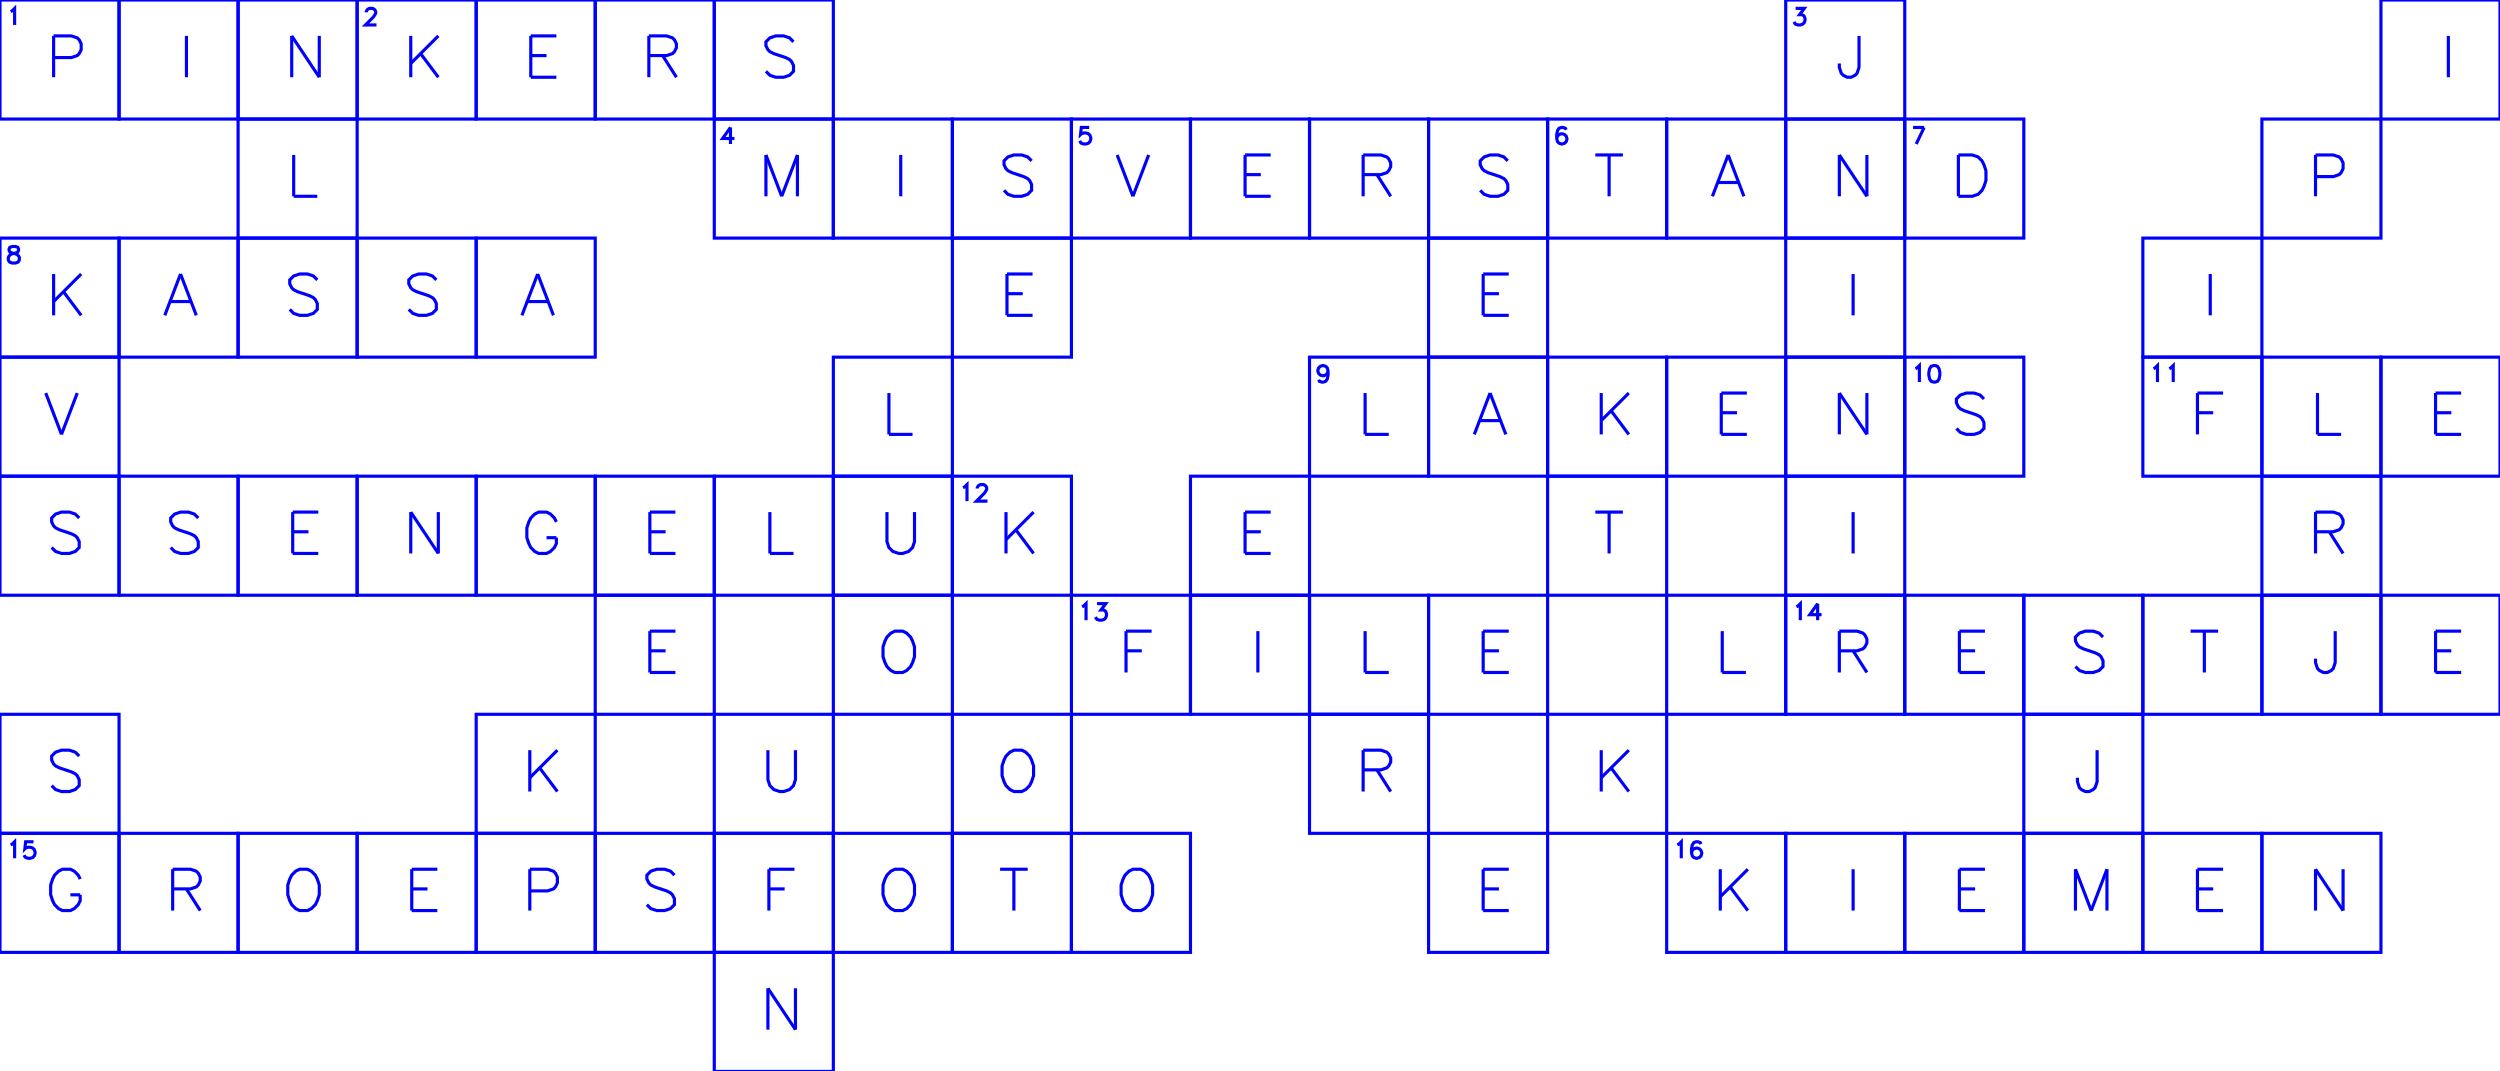 <?xml version="1.0" encoding="utf-8" ?>
<svg xmlns="http://www.w3.org/2000/svg" xmlns:cc="http://creativecommons.org/ns" xmlns:dc="http://purl.org/dc/elements/1.1/" xmlns:ev="http://www.w3.org/2001/xml-events" xmlns:inkscape="http://www.inkscape.org/namespaces/inkscape" xmlns:rdf="http://www.w3.org/1999/02/22-rdf-syntax-ns" xmlns:sodipodi="http://sodipodi.sourceforge.net/DTD/sodipodi-0.dtd" xmlns:xlink="http://www.w3.org/1999/xlink" baseProfile="tiny" height="9.0cm" version="1.2" viewBox="0 0 793.701 340.157" width="21.0cm">
  <defs/>
  <g fill="none" id="layer1" inkscape:groupmode="layer" inkscape:label="1" stroke="#0000ff" style="display:inline">
    <polygon points="0.0,0.0 0.0,37.795 37.795,37.795 37.795,0.0"/>
    <polyline points="3.39,3.669 3.89,3.419 4.64,2.669 4.64,7.919"/>
    <line x1="17.023" x2="17.023" y1="11.398" y2="24.523"/>
    <polyline points="17.023,11.398 22.648,11.398 24.523,12.023 25.148,12.648 25.773,13.898 25.773,15.773 25.148,17.023 24.523,17.648 22.648,18.273 17.023,18.273"/>
    <polygon points="37.795,0.0 37.795,37.795 75.591,37.795 75.591,0.0"/>
    <line x1="59.193" x2="59.193" y1="11.398" y2="24.523"/>
    <polygon points="75.591,0.0 75.591,37.795 113.386,37.795 113.386,0.0"/>
    <line x1="92.613" x2="92.613" y1="11.398" y2="24.523"/>
    <line x1="92.613" x2="101.363" y1="11.398" y2="24.523"/>
    <line x1="101.363" x2="101.363" y1="11.398" y2="24.523"/>
    <polygon points="113.386,0.0 113.386,37.795 151.181,37.795 151.181,0.0"/>
    <polyline points="116.276,3.919 116.276,3.669 116.526,3.169 116.776,2.919 117.276,2.669 118.276,2.669 118.776,2.919 119.026,3.169 119.276,3.669 119.276,4.169 119.026,4.669 118.526,5.419 116.026,7.919 119.526,7.919"/>
    <line x1="130.409" x2="130.409" y1="11.398" y2="24.523"/>
    <line x1="139.159" x2="130.409" y1="11.398" y2="20.148"/>
    <line x1="133.534" x2="139.159" y1="17.023" y2="24.523"/>
    <polygon points="151.181,0.0 151.181,37.795 188.976,37.795 188.976,0.0"/>
    <line x1="168.516" x2="168.516" y1="11.398" y2="24.523"/>
    <line x1="168.516" x2="176.641" y1="11.398" y2="11.398"/>
    <line x1="168.516" x2="173.516" y1="17.648" y2="17.648"/>
    <line x1="168.516" x2="176.641" y1="24.523" y2="24.523"/>
    <polygon points="188.976,0.0 188.976,37.795 226.772,37.795 226.772,0.0"/>
    <line x1="205.999" x2="205.999" y1="11.398" y2="24.523"/>
    <polyline points="205.999,11.398 211.624,11.398 213.499,12.023 214.124,12.648 214.749,13.898 214.749,15.148 214.124,16.398 213.499,17.023 211.624,17.648 205.999,17.648"/>
    <line x1="210.374" x2="214.749" y1="17.648" y2="24.523"/>
    <polygon points="226.772,0.0 226.772,37.795 264.567,37.795 264.567,0.0"/>
    <polyline points="251.919,13.273 250.669,12.023 248.794,11.398 246.294,11.398 244.419,12.023 243.169,13.273 243.169,14.523 243.794,15.773 244.419,16.398 245.669,17.023 249.419,18.273 250.669,18.898 251.294,19.523 251.919,20.773 251.919,22.648 250.669,23.898 248.794,24.523 246.294,24.523 244.419,23.898 243.169,22.648"/>
    <polygon points="264.567,0.0 264.567,0.0 264.567,0.0 264.567,0.0"/>
    <polygon points="302.362,0.0 302.362,0.0 302.362,0.0 302.362,0.0"/>
    <polygon points="340.158,0.0 340.158,0.0 340.158,0.0 340.158,0.0"/>
    <polygon points="377.953,0.0 377.953,0.0 377.953,0.0 377.953,0.0"/>
    <polygon points="415.748,0.0 415.748,0.0 415.748,0.0 415.748,0.0"/>
    <polygon points="453.543,0.0 453.543,0.0 453.543,0.0 453.543,0.0"/>
    <polygon points="491.339,0.0 491.339,0.0 491.339,0.0 491.339,0.0"/>
    <polygon points="529.134,0.0 529.134,0.0 529.134,0.0 529.134,0.0"/>
    <polygon points="566.929,0.0 566.929,37.795 604.724,37.795 604.724,0.0"/>
    <polyline points="570.069,2.669 572.819,2.669 571.319,4.669 572.069,4.669 572.569,4.919 572.819,5.169 573.069,5.919 573.069,6.419 572.819,7.169 572.319,7.669 571.569,7.919 570.819,7.919 570.069,7.669 569.819,7.419 569.569,6.919"/>
    <polyline points="590.202,11.398 590.202,21.398 589.577,23.273 588.952,23.898 587.702,24.523 586.452,24.523 585.202,23.898 584.577,23.273 583.952,21.398 583.952,20.148"/>
    <polygon points="604.724,0.0 604.724,0.0 604.724,0.0 604.724,0.0"/>
    <polygon points="642.52,0.0 642.52,0.0 642.52,0.0 642.52,0.0"/>
    <polygon points="680.315,0.0 680.315,0.0 680.315,0.0 680.315,0.0"/>
    <polygon points="718.11,0.0 718.11,0.0 718.11,0.0 718.11,0.0"/>
    <polygon points="755.905,0.0 755.905,37.795 793.701,37.795 793.701,0.0"/>
    <line x1="777.303" x2="777.303" y1="11.398" y2="24.523"/>
    <polygon points="0.0,37.795 0.0,37.795 0.0,37.795 0.0,37.795"/>
    <polygon points="37.795,37.795 37.795,37.795 37.795,37.795 37.795,37.795"/>
    <polygon points="75.591,37.795 75.591,75.591 113.386,75.591 113.386,37.795"/>
    <line x1="93.238" x2="93.238" y1="49.193" y2="62.318"/>
    <line x1="93.238" x2="100.738" y1="62.318" y2="62.318"/>
    <polygon points="113.386,37.795 113.386,37.795 113.386,37.795 113.386,37.795"/>
    <polygon points="151.181,37.795 151.181,37.795 151.181,37.795 151.181,37.795"/>
    <polygon points="188.976,37.795 188.976,37.795 188.976,37.795 188.976,37.795"/>
    <polygon points="226.772,37.795 226.772,75.591 264.567,75.591 264.567,37.795"/>
    <polyline points="231.911,40.465 229.411,43.965 233.161,43.965"/>
    <line x1="231.911" x2="231.911" y1="40.465" y2="45.715"/>
    <line x1="243.169" x2="243.169" y1="49.193" y2="62.318"/>
    <line x1="243.169" x2="248.169" y1="49.193" y2="62.318"/>
    <line x1="253.169" x2="248.169" y1="49.193" y2="62.318"/>
    <line x1="253.169" x2="253.169" y1="49.193" y2="62.318"/>
    <polygon points="264.567,37.795 264.567,75.591 302.362,75.591 302.362,37.795"/>
    <line x1="285.965" x2="285.965" y1="49.193" y2="62.318"/>
    <polygon points="302.362,37.795 302.362,75.591 340.158,75.591 340.158,37.795"/>
    <polyline points="327.51,51.068 326.26,49.818 324.385,49.193 321.885,49.193 320.01,49.818 318.76,51.068 318.76,52.318 319.385,53.568 320.01,54.193 321.26,54.818 325.01,56.068 326.26,56.693 326.885,57.318 327.51,58.568 327.51,60.443 326.26,61.693 324.385,62.318 321.885,62.318 320.01,61.693 318.76,60.443"/>
    <polygon points="340.158,37.795 340.158,75.591 377.953,75.591 377.953,37.795"/>
    <polyline points="345.797,40.465 343.297,40.465 343.047,42.715 343.297,42.465 344.047,42.215 344.797,42.215 345.547,42.465 346.047,42.965 346.297,43.715 346.297,44.215 346.047,44.965 345.547,45.465 344.797,45.715 344.047,45.715 343.297,45.465 343.047,45.215 342.797,44.715"/>
    <line x1="354.68" x2="359.68" y1="49.193" y2="62.318"/>
    <line x1="364.68" x2="359.68" y1="49.193" y2="62.318"/>
    <polygon points="377.953,37.795 377.953,75.591 415.748,75.591 415.748,37.795"/>
    <line x1="395.288" x2="395.288" y1="49.193" y2="62.318"/>
    <line x1="395.288" x2="403.413" y1="49.193" y2="49.193"/>
    <line x1="395.288" x2="400.288" y1="55.443" y2="55.443"/>
    <line x1="395.288" x2="403.413" y1="62.318" y2="62.318"/>
    <polygon points="415.748,37.795 415.748,75.591 453.543,75.591 453.543,37.795"/>
    <line x1="432.771" x2="432.771" y1="49.193" y2="62.318"/>
    <polyline points="432.771,49.193 438.396,49.193 440.271,49.818 440.896,50.443 441.521,51.693 441.521,52.943 440.896,54.193 440.271,54.818 438.396,55.443 432.771,55.443"/>
    <line x1="437.146" x2="441.521" y1="55.443" y2="62.318"/>
    <polygon points="453.543,37.795 453.543,75.591 491.339,75.591 491.339,37.795"/>
    <polyline points="478.691,51.068 477.441,49.818 475.566,49.193 473.066,49.193 471.191,49.818 469.941,51.068 469.941,52.318 470.566,53.568 471.191,54.193 472.441,54.818 476.191,56.068 477.441,56.693 478.066,57.318 478.691,58.568 478.691,60.443 477.441,61.693 475.566,62.318 473.066,62.318 471.191,61.693 469.941,60.443"/>
    <polygon points="491.339,37.795 491.339,75.591 529.134,75.591 529.134,37.795"/>
    <polyline points="497.228,41.215 496.978,40.715 496.228,40.465 495.728,40.465 494.978,40.715 494.478,41.465 494.228,42.715 494.228,43.965 494.478,44.965 494.978,45.465 495.728,45.715 495.978,45.715 496.728,45.465 497.228,44.965 497.478,44.215 497.478,43.965 497.228,43.215 496.728,42.715 495.978,42.465 495.728,42.465 494.978,42.715 494.478,43.215 494.228,43.965"/>
    <line x1="510.861" x2="510.861" y1="49.193" y2="62.318"/>
    <line x1="506.486" x2="515.236" y1="49.193" y2="49.193"/>
    <polygon points="529.134,37.795 529.134,75.591 566.929,75.591 566.929,37.795"/>
    <line x1="548.657" x2="543.657" y1="49.193" y2="62.318"/>
    <line x1="548.657" x2="553.657" y1="49.193" y2="62.318"/>
    <line x1="545.532" x2="551.782" y1="57.943" y2="57.943"/>
    <polygon points="566.929,37.795 566.929,75.591 604.724,75.591 604.724,37.795"/>
    <line x1="583.952" x2="583.952" y1="49.193" y2="62.318"/>
    <line x1="583.952" x2="592.702" y1="49.193" y2="62.318"/>
    <line x1="592.702" x2="592.702" y1="49.193" y2="62.318"/>
    <polygon points="604.724,37.795 604.724,75.591 642.52,75.591 642.52,37.795"/>
    <line x1="610.864" x2="608.364" y1="40.465" y2="45.715"/>
    <line x1="607.364" x2="610.864" y1="40.465" y2="40.465"/>
    <line x1="621.747" x2="621.747" y1="49.193" y2="62.318"/>
    <polyline points="621.747,49.193 626.122,49.193 627.997,49.818 629.247,51.068 629.872,52.318 630.497,54.193 630.497,57.318 629.872,59.193 629.247,60.443 627.997,61.693 626.122,62.318 621.747,62.318"/>
    <polygon points="642.52,37.795 642.52,37.795 642.52,37.795 642.52,37.795"/>
    <polygon points="680.315,37.795 680.315,37.795 680.315,37.795 680.315,37.795"/>
    <polygon points="718.11,37.795 718.11,75.591 755.905,75.591 755.905,37.795"/>
    <line x1="735.133" x2="735.133" y1="49.193" y2="62.318"/>
    <polyline points="735.133,49.193 740.758,49.193 742.633,49.818 743.258,50.443 743.883,51.693 743.883,53.568 743.258,54.818 742.633,55.443 740.758,56.068 735.133,56.068"/>
    <polygon points="755.905,37.795 755.905,37.795 755.905,37.795 755.905,37.795"/>
    <polygon points="0.0,75.591 0.0,113.386 37.795,113.386 37.795,75.591"/>
    <polygon points="3.89,78.26 3.14,78.51 2.89,79.01 2.89,79.51 3.14,80.01 3.64,80.26 4.64,80.51 5.39,80.76 5.89,81.26 6.14,81.76 6.14,82.51 5.89,83.01 5.64,83.26 4.89,83.51 3.89,83.51 3.14,83.26 2.89,83.01 2.64,82.51 2.64,81.76 2.89,81.26 3.39,80.76 4.14,80.51 5.14,80.26 5.64,80.01 5.89,79.51 5.89,79.01 5.64,78.51 4.89,78.26"/>
    <line x1="17.023" x2="17.023" y1="86.988" y2="100.113"/>
    <line x1="25.773" x2="17.023" y1="86.988" y2="95.738"/>
    <line x1="20.148" x2="25.773" y1="92.613" y2="100.113"/>
    <polygon points="37.795,75.591 37.795,113.386 75.591,113.386 75.591,75.591"/>
    <line x1="57.318" x2="52.318" y1="86.988" y2="100.113"/>
    <line x1="57.318" x2="62.318" y1="86.988" y2="100.113"/>
    <line x1="54.193" x2="60.443" y1="95.738" y2="95.738"/>
    <polygon points="75.591,75.591 75.591,113.386 113.386,113.386 113.386,75.591"/>
    <polyline points="100.738,88.863 99.488,87.613 97.613,86.988 95.113,86.988 93.238,87.613 91.988,88.863 91.988,90.113 92.613,91.363 93.238,91.988 94.488,92.613 98.238,93.863 99.488,94.488 100.113,95.113 100.738,96.363 100.738,98.238 99.488,99.488 97.613,100.113 95.113,100.113 93.238,99.488 91.988,98.238"/>
    <polygon points="113.386,75.591 113.386,113.386 151.181,113.386 151.181,75.591"/>
    <polyline points="138.534,88.863 137.284,87.613 135.409,86.988 132.909,86.988 131.034,87.613 129.784,88.863 129.784,90.113 130.409,91.363 131.034,91.988 132.284,92.613 136.034,93.863 137.284,94.488 137.909,95.113 138.534,96.363 138.534,98.238 137.284,99.488 135.409,100.113 132.909,100.113 131.034,99.488 129.784,98.238"/>
    <polygon points="151.181,75.591 151.181,113.386 188.976,113.386 188.976,75.591"/>
    <line x1="170.704" x2="165.704" y1="86.988" y2="100.113"/>
    <line x1="170.704" x2="175.704" y1="86.988" y2="100.113"/>
    <line x1="167.579" x2="173.829" y1="95.738" y2="95.738"/>
    <polygon points="188.976,75.591 188.976,75.591 188.976,75.591 188.976,75.591"/>
    <polygon points="226.772,75.591 226.772,75.591 226.772,75.591 226.772,75.591"/>
    <polygon points="264.567,75.591 264.567,75.591 264.567,75.591 264.567,75.591"/>
    <polygon points="302.362,75.591 302.362,113.386 340.158,113.386 340.158,75.591"/>
    <line x1="319.697" x2="319.697" y1="86.988" y2="100.113"/>
    <line x1="319.697" x2="327.822" y1="86.988" y2="86.988"/>
    <line x1="319.697" x2="324.697" y1="93.238" y2="93.238"/>
    <line x1="319.697" x2="327.822" y1="100.113" y2="100.113"/>
    <polygon points="340.158,75.591 340.158,75.591 340.158,75.591 340.158,75.591"/>
    <polygon points="377.953,75.591 377.953,75.591 377.953,75.591 377.953,75.591"/>
    <polygon points="415.748,75.591 415.748,75.591 415.748,75.591 415.748,75.591"/>
    <polygon points="453.543,75.591 453.543,113.386 491.339,113.386 491.339,75.591"/>
    <line x1="470.878" x2="470.878" y1="86.988" y2="100.113"/>
    <line x1="470.878" x2="479.003" y1="86.988" y2="86.988"/>
    <line x1="470.878" x2="475.878" y1="93.238" y2="93.238"/>
    <line x1="470.878" x2="479.003" y1="100.113" y2="100.113"/>
    <polygon points="491.339,75.591 491.339,75.591 491.339,75.591 491.339,75.591"/>
    <polygon points="529.134,75.591 529.134,75.591 529.134,75.591 529.134,75.591"/>
    <polygon points="566.929,75.591 566.929,113.386 604.724,113.386 604.724,75.591"/>
    <line x1="588.327" x2="588.327" y1="86.988" y2="100.113"/>
    <polygon points="604.724,75.591 604.724,75.591 604.724,75.591 604.724,75.591"/>
    <polygon points="642.52,75.591 642.52,75.591 642.52,75.591 642.52,75.591"/>
    <polygon points="680.315,75.591 680.315,113.386 718.11,113.386 718.11,75.591"/>
    <line x1="701.713" x2="701.713" y1="86.988" y2="100.113"/>
    <polygon points="718.11,75.591 718.11,75.591 718.11,75.591 718.11,75.591"/>
    <polygon points="755.905,75.591 755.905,75.591 755.905,75.591 755.905,75.591"/>
    <polygon points="0.0,113.386 0.0,151.181 37.795,151.181 37.795,113.386"/>
    <line x1="14.523" x2="19.523" y1="124.784" y2="137.909"/>
    <line x1="24.523" x2="19.523" y1="124.784" y2="137.909"/>
    <polygon points="37.795,113.386 37.795,113.386 37.795,113.386 37.795,113.386"/>
    <polygon points="75.591,113.386 75.591,113.386 75.591,113.386 75.591,113.386"/>
    <polygon points="113.386,113.386 113.386,113.386 113.386,113.386 113.386,113.386"/>
    <polygon points="151.181,113.386 151.181,113.386 151.181,113.386 151.181,113.386"/>
    <polygon points="188.976,113.386 188.976,113.386 188.976,113.386 188.976,113.386"/>
    <polygon points="226.772,113.386 226.772,113.386 226.772,113.386 226.772,113.386"/>
    <polygon points="264.567,113.386 264.567,151.181 302.362,151.181 302.362,113.386"/>
    <line x1="282.215" x2="282.215" y1="124.784" y2="137.909"/>
    <line x1="282.215" x2="289.715" y1="137.909" y2="137.909"/>
    <polygon points="302.362,113.386 302.362,113.386 302.362,113.386 302.362,113.386"/>
    <polygon points="340.158,113.386 340.158,113.386 340.158,113.386 340.158,113.386"/>
    <polygon points="377.953,113.386 377.953,113.386 377.953,113.386 377.953,113.386"/>
    <polygon points="415.748,113.386 415.748,151.181 453.543,151.181 453.543,113.386"/>
    <polyline points="421.638,117.805 421.388,118.555 420.888,119.055 420.138,119.305 419.888,119.305 419.138,119.055 418.638,118.555 418.388,117.805 418.388,117.555 418.638,116.805 419.138,116.305 419.888,116.055 420.138,116.055 420.888,116.305 421.388,116.805 421.638,117.805 421.638,119.055 421.388,120.305 420.888,121.055 420.138,121.305 419.638,121.305 418.888,121.055 418.638,120.555"/>
    <line x1="433.396" x2="433.396" y1="124.784" y2="137.909"/>
    <line x1="433.396" x2="440.896" y1="137.909" y2="137.909"/>
    <polygon points="453.543,113.386 453.543,151.181 491.339,151.181 491.339,113.386"/>
    <line x1="473.066" x2="468.066" y1="124.784" y2="137.909"/>
    <line x1="473.066" x2="478.066" y1="124.784" y2="137.909"/>
    <line x1="469.941" x2="476.191" y1="133.534" y2="133.534"/>
    <polygon points="491.339,113.386 491.339,151.181 529.134,151.181 529.134,113.386"/>
    <line x1="508.361" x2="508.361" y1="124.784" y2="137.909"/>
    <line x1="517.111" x2="508.361" y1="124.784" y2="133.534"/>
    <line x1="511.486" x2="517.111" y1="130.409" y2="137.909"/>
    <polygon points="529.134,113.386 529.134,151.181 566.929,151.181 566.929,113.386"/>
    <line x1="546.469" x2="546.469" y1="124.784" y2="137.909"/>
    <line x1="546.469" x2="554.594" y1="124.784" y2="124.784"/>
    <line x1="546.469" x2="551.469" y1="131.034" y2="131.034"/>
    <line x1="546.469" x2="554.594" y1="137.909" y2="137.909"/>
    <polygon points="566.929,113.386 566.929,151.181 604.724,151.181 604.724,113.386"/>
    <line x1="583.952" x2="583.952" y1="124.784" y2="137.909"/>
    <line x1="583.952" x2="592.702" y1="124.784" y2="137.909"/>
    <line x1="592.702" x2="592.702" y1="124.784" y2="137.909"/>
    <polygon points="604.724,113.386 604.724,151.181 642.52,151.181 642.52,113.386"/>
    <polyline points="608.114,117.055 608.614,116.805 609.364,116.055 609.364,121.305"/>
    <polygon points="613.864,116.055 613.114,116.305 612.614,117.055 612.364,118.305 612.364,119.055 612.614,120.305 613.114,121.055 613.864,121.305 614.364,121.305 615.114,121.055 615.614,120.305 615.864,119.055 615.864,118.305 615.614,117.055 615.114,116.305 614.364,116.055"/>
    <polyline points="629.872,126.659 628.622,125.409 626.747,124.784 624.247,124.784 622.372,125.409 621.122,126.659 621.122,127.909 621.747,129.159 622.372,129.784 623.622,130.409 627.372,131.659 628.622,132.284 629.247,132.909 629.872,134.159 629.872,136.034 628.622,137.284 626.747,137.909 624.247,137.909 622.372,137.284 621.122,136.034"/>
    <polygon points="642.52,113.386 642.52,113.386 642.52,113.386 642.52,113.386"/>
    <polygon points="680.315,113.386 680.315,151.181 718.11,151.181 718.11,113.386"/>
    <polyline points="683.705,117.055 684.205,116.805 684.955,116.055 684.955,121.305"/>
    <polyline points="688.705,117.055 689.205,116.805 689.955,116.055 689.955,121.305"/>
    <line x1="697.65" x2="697.65" y1="124.784" y2="137.909"/>
    <line x1="697.65" x2="705.775" y1="124.784" y2="124.784"/>
    <line x1="697.65" x2="702.65" y1="131.034" y2="131.034"/>
    <polygon points="718.11,113.386 718.11,151.181 755.905,151.181 755.905,113.386"/>
    <line x1="735.758" x2="735.758" y1="124.784" y2="137.909"/>
    <line x1="735.758" x2="743.258" y1="137.909" y2="137.909"/>
    <polygon points="755.905,113.386 755.905,151.181 793.701,151.181 793.701,113.386"/>
    <line x1="773.241" x2="773.241" y1="124.784" y2="137.909"/>
    <line x1="773.241" x2="781.366" y1="124.784" y2="124.784"/>
    <line x1="773.241" x2="778.241" y1="131.034" y2="131.034"/>
    <line x1="773.241" x2="781.366" y1="137.909" y2="137.909"/>
    <polygon points="0.0,151.181 0.0,188.976 37.795,188.976 37.795,151.181"/>
    <polyline points="25.148,164.454 23.898,163.204 22.023,162.579 19.523,162.579 17.648,163.204 16.398,164.454 16.398,165.704 17.023,166.954 17.648,167.579 18.898,168.204 22.648,169.454 23.898,170.079 24.523,170.704 25.148,171.954 25.148,173.829 23.898,175.079 22.023,175.704 19.523,175.704 17.648,175.079 16.398,173.829"/>
    <polygon points="37.795,151.181 37.795,188.976 75.591,188.976 75.591,151.181"/>
    <polyline points="62.943,164.454 61.693,163.204 59.818,162.579 57.318,162.579 55.443,163.204 54.193,164.454 54.193,165.704 54.818,166.954 55.443,167.579 56.693,168.204 60.443,169.454 61.693,170.079 62.318,170.704 62.943,171.954 62.943,173.829 61.693,175.079 59.818,175.704 57.318,175.704 55.443,175.079 54.193,173.829"/>
    <polygon points="75.591,151.181 75.591,188.976 113.386,188.976 113.386,151.181"/>
    <line x1="92.926" x2="92.926" y1="162.579" y2="175.704"/>
    <line x1="92.926" x2="101.051" y1="162.579" y2="162.579"/>
    <line x1="92.926" x2="97.926" y1="168.829" y2="168.829"/>
    <line x1="92.926" x2="101.051" y1="175.704" y2="175.704"/>
    <polygon points="113.386,151.181 113.386,188.976 151.181,188.976 151.181,151.181"/>
    <line x1="130.409" x2="130.409" y1="162.579" y2="175.704"/>
    <line x1="130.409" x2="139.159" y1="162.579" y2="175.704"/>
    <line x1="139.159" x2="139.159" y1="162.579" y2="175.704"/>
    <polygon points="151.181,151.181 151.181,188.976 188.976,188.976 188.976,151.181"/>
    <polyline points="176.641,165.704 176.016,164.454 174.766,163.204 173.516,162.579 171.016,162.579 169.766,163.204 168.516,164.454 167.891,165.704 167.266,167.579 167.266,170.704 167.891,172.579 168.516,173.829 169.766,175.079 171.016,175.704 173.516,175.704 174.766,175.079 176.016,173.829 176.641,172.579 176.641,170.704"/>
    <line x1="173.516" x2="176.641" y1="170.704" y2="170.704"/>
    <polygon points="188.976,151.181 188.976,188.976 226.772,188.976 226.772,151.181"/>
    <line x1="206.311" x2="206.311" y1="162.579" y2="175.704"/>
    <line x1="206.311" x2="214.436" y1="162.579" y2="162.579"/>
    <line x1="206.311" x2="211.311" y1="168.829" y2="168.829"/>
    <line x1="206.311" x2="214.436" y1="175.704" y2="175.704"/>
    <polygon points="226.772,151.181 226.772,188.976 264.567,188.976 264.567,151.181"/>
    <line x1="244.419" x2="244.419" y1="162.579" y2="175.704"/>
    <line x1="244.419" x2="251.919" y1="175.704" y2="175.704"/>
    <polygon points="264.567,151.181 264.567,188.976 302.362,188.976 302.362,151.181"/>
    <polyline points="281.59,162.579 281.59,171.954 282.215,173.829 283.465,175.079 285.34,175.704 286.59,175.704 288.465,175.079 289.715,173.829 290.34,171.954 290.34,162.579"/>
    <polygon points="302.362,151.181 302.362,188.976 340.158,188.976 340.158,151.181"/>
    <polyline points="305.752,154.85 306.252,154.6 307.002,153.85 307.002,159.1"/>
    <polyline points="310.252,155.1 310.252,154.85 310.502,154.35 310.752,154.1 311.252,153.85 312.252,153.85 312.752,154.1 313.002,154.35 313.252,154.85 313.252,155.35 313.002,155.85 312.502,156.6 310.002,159.1 313.502,159.1"/>
    <line x1="319.385" x2="319.385" y1="162.579" y2="175.704"/>
    <line x1="328.135" x2="319.385" y1="162.579" y2="171.329"/>
    <line x1="322.51" x2="328.135" y1="168.204" y2="175.704"/>
    <polygon points="340.158,151.181 340.158,151.181 340.158,151.181 340.158,151.181"/>
    <polygon points="377.953,151.181 377.953,188.976 415.748,188.976 415.748,151.181"/>
    <line x1="395.288" x2="395.288" y1="162.579" y2="175.704"/>
    <line x1="395.288" x2="403.413" y1="162.579" y2="162.579"/>
    <line x1="395.288" x2="400.288" y1="168.829" y2="168.829"/>
    <line x1="395.288" x2="403.413" y1="175.704" y2="175.704"/>
    <polygon points="415.748,151.181 415.748,151.181 415.748,151.181 415.748,151.181"/>
    <polygon points="453.543,151.181 453.543,151.181 453.543,151.181 453.543,151.181"/>
    <polygon points="491.339,151.181 491.339,188.976 529.134,188.976 529.134,151.181"/>
    <line x1="510.861" x2="510.861" y1="162.579" y2="175.704"/>
    <line x1="506.486" x2="515.236" y1="162.579" y2="162.579"/>
    <polygon points="529.134,151.181 529.134,151.181 529.134,151.181 529.134,151.181"/>
    <polygon points="566.929,151.181 566.929,188.976 604.724,188.976 604.724,151.181"/>
    <line x1="588.327" x2="588.327" y1="162.579" y2="175.704"/>
    <polygon points="604.724,151.181 604.724,151.181 604.724,151.181 604.724,151.181"/>
    <polygon points="642.52,151.181 642.52,151.181 642.52,151.181 642.52,151.181"/>
    <polygon points="680.315,151.181 680.315,151.181 680.315,151.181 680.315,151.181"/>
    <polygon points="718.11,151.181 718.11,188.976 755.905,188.976 755.905,151.181"/>
    <line x1="735.133" x2="735.133" y1="162.579" y2="175.704"/>
    <polyline points="735.133,162.579 740.758,162.579 742.633,163.204 743.258,163.829 743.883,165.079 743.883,166.329 743.258,167.579 742.633,168.204 740.758,168.829 735.133,168.829"/>
    <line x1="739.508" x2="743.883" y1="168.829" y2="175.704"/>
    <polygon points="755.905,151.181 755.905,151.181 755.905,151.181 755.905,151.181"/>
    <polygon points="0.0,188.976 0.0,188.976 0.0,188.976 0.0,188.976"/>
    <polygon points="37.795,188.976 37.795,188.976 37.795,188.976 37.795,188.976"/>
    <polygon points="75.591,188.976 75.591,188.976 75.591,188.976 75.591,188.976"/>
    <polygon points="113.386,188.976 113.386,188.976 113.386,188.976 113.386,188.976"/>
    <polygon points="151.181,188.976 151.181,188.976 151.181,188.976 151.181,188.976"/>
    <polygon points="188.976,188.976 188.976,226.772 226.772,226.772 226.772,188.976"/>
    <line x1="206.311" x2="206.311" y1="200.374" y2="213.499"/>
    <line x1="206.311" x2="214.436" y1="200.374" y2="200.374"/>
    <line x1="206.311" x2="211.311" y1="206.624" y2="206.624"/>
    <line x1="206.311" x2="214.436" y1="213.499" y2="213.499"/>
    <polygon points="226.772,188.976 226.772,188.976 226.772,188.976 226.772,188.976"/>
    <polygon points="264.567,188.976 264.567,226.772 302.362,226.772 302.362,188.976"/>
    <polygon points="284.09,200.374 282.84,200.999 281.59,202.249 280.965,203.499 280.34,205.374 280.34,208.499 280.965,210.374 281.59,211.624 282.84,212.874 284.09,213.499 286.59,213.499 287.84,212.874 289.09,211.624 289.715,210.374 290.34,208.499 290.34,205.374 289.715,203.499 289.09,202.249 287.84,200.999 286.59,200.374"/>
    <polygon points="302.362,188.976 302.362,188.976 302.362,188.976 302.362,188.976"/>
    <polygon points="340.158,188.976 340.158,226.772 377.953,226.772 377.953,188.976"/>
    <polyline points="343.547,192.646 344.047,192.396 344.797,191.646 344.797,196.896"/>
    <polyline points="348.297,191.646 351.047,191.646 349.547,193.646 350.297,193.646 350.797,193.896 351.047,194.146 351.297,194.896 351.297,195.396 351.047,196.146 350.547,196.646 349.797,196.896 349.047,196.896 348.297,196.646 348.047,196.396 347.797,195.896"/>
    <line x1="357.493" x2="357.493" y1="200.374" y2="213.499"/>
    <line x1="357.493" x2="365.618" y1="200.374" y2="200.374"/>
    <line x1="357.493" x2="362.493" y1="206.624" y2="206.624"/>
    <polygon points="377.953,188.976 377.953,226.772 415.748,226.772 415.748,188.976"/>
    <line x1="399.35" x2="399.35" y1="200.374" y2="213.499"/>
    <polygon points="415.748,188.976 415.748,226.772 453.543,226.772 453.543,188.976"/>
    <line x1="433.396" x2="433.396" y1="200.374" y2="213.499"/>
    <line x1="433.396" x2="440.896" y1="213.499" y2="213.499"/>
    <polygon points="453.543,188.976 453.543,226.772 491.339,226.772 491.339,188.976"/>
    <line x1="470.878" x2="470.878" y1="200.374" y2="213.499"/>
    <line x1="470.878" x2="479.003" y1="200.374" y2="200.374"/>
    <line x1="470.878" x2="475.878" y1="206.624" y2="206.624"/>
    <line x1="470.878" x2="479.003" y1="213.499" y2="213.499"/>
    <polygon points="491.339,188.976 491.339,188.976 491.339,188.976 491.339,188.976"/>
    <polygon points="529.134,188.976 529.134,226.772 566.929,226.772 566.929,188.976"/>
    <line x1="546.782" x2="546.782" y1="200.374" y2="213.499"/>
    <line x1="546.782" x2="554.282" y1="213.499" y2="213.499"/>
    <polygon points="566.929,188.976 566.929,226.772 604.724,226.772 604.724,188.976"/>
    <polyline points="570.319,192.646 570.819,192.396 571.569,191.646 571.569,196.896"/>
    <polyline points="577.069,191.646 574.569,195.146 578.319,195.146"/>
    <line x1="577.069" x2="577.069" y1="191.646" y2="196.896"/>
    <line x1="583.952" x2="583.952" y1="200.374" y2="213.499"/>
    <polyline points="583.952,200.374 589.577,200.374 591.452,200.999 592.077,201.624 592.702,202.874 592.702,204.124 592.077,205.374 591.452,205.999 589.577,206.624 583.952,206.624"/>
    <line x1="588.327" x2="592.702" y1="206.624" y2="213.499"/>
    <polygon points="604.724,188.976 604.724,226.772 642.52,226.772 642.52,188.976"/>
    <line x1="622.059" x2="622.059" y1="200.374" y2="213.499"/>
    <line x1="622.059" x2="630.184" y1="200.374" y2="200.374"/>
    <line x1="622.059" x2="627.059" y1="206.624" y2="206.624"/>
    <line x1="622.059" x2="630.184" y1="213.499" y2="213.499"/>
    <polygon points="642.52,188.976 642.52,226.772 680.315,226.772 680.315,188.976"/>
    <polyline points="667.667,202.249 666.417,200.999 664.542,200.374 662.042,200.374 660.167,200.999 658.917,202.249 658.917,203.499 659.542,204.749 660.167,205.374 661.417,205.999 665.167,207.249 666.417,207.874 667.042,208.499 667.667,209.749 667.667,211.624 666.417,212.874 664.542,213.499 662.042,213.499 660.167,212.874 658.917,211.624"/>
    <polygon points="680.315,188.976 680.315,226.772 718.11,226.772 718.11,188.976"/>
    <line x1="699.838" x2="699.838" y1="200.374" y2="213.499"/>
    <line x1="695.463" x2="704.213" y1="200.374" y2="200.374"/>
    <polygon points="718.11,188.976 718.11,226.772 755.905,226.772 755.905,188.976"/>
    <polyline points="741.383,200.374 741.383,210.374 740.758,212.249 740.133,212.874 738.883,213.499 737.633,213.499 736.383,212.874 735.758,212.249 735.133,210.374 735.133,209.124"/>
    <polygon points="755.905,188.976 755.905,226.772 793.701,226.772 793.701,188.976"/>
    <line x1="773.241" x2="773.241" y1="200.374" y2="213.499"/>
    <line x1="773.241" x2="781.366" y1="200.374" y2="200.374"/>
    <line x1="773.241" x2="778.241" y1="206.624" y2="206.624"/>
    <line x1="773.241" x2="781.366" y1="213.499" y2="213.499"/>
    <polygon points="0.0,226.772 0.0,264.567 37.795,264.567 37.795,226.772"/>
    <polyline points="25.148,240.044 23.898,238.794 22.023,238.169 19.523,238.169 17.648,238.794 16.398,240.044 16.398,241.294 17.023,242.544 17.648,243.169 18.898,243.794 22.648,245.044 23.898,245.669 24.523,246.294 25.148,247.544 25.148,249.419 23.898,250.669 22.023,251.294 19.523,251.294 17.648,250.669 16.398,249.419"/>
    <polygon points="37.795,226.772 37.795,226.772 37.795,226.772 37.795,226.772"/>
    <polygon points="75.591,226.772 75.591,226.772 75.591,226.772 75.591,226.772"/>
    <polygon points="113.386,226.772 113.386,226.772 113.386,226.772 113.386,226.772"/>
    <polygon points="151.181,226.772 151.181,264.567 188.976,264.567 188.976,226.772"/>
    <line x1="168.204" x2="168.204" y1="238.169" y2="251.294"/>
    <line x1="176.954" x2="168.204" y1="238.169" y2="246.919"/>
    <line x1="171.329" x2="176.954" y1="243.794" y2="251.294"/>
    <polygon points="188.976,226.772 188.976,226.772 188.976,226.772 188.976,226.772"/>
    <polygon points="226.772,226.772 226.772,264.567 264.567,264.567 264.567,226.772"/>
    <polyline points="243.794,238.169 243.794,247.544 244.419,249.419 245.669,250.669 247.544,251.294 248.794,251.294 250.669,250.669 251.919,249.419 252.544,247.544 252.544,238.169"/>
    <polygon points="264.567,226.772 264.567,226.772 264.567,226.772 264.567,226.772"/>
    <polygon points="302.362,226.772 302.362,264.567 340.158,264.567 340.158,226.772"/>
    <polygon points="321.885,238.169 320.635,238.794 319.385,240.044 318.76,241.294 318.135,243.169 318.135,246.294 318.76,248.169 319.385,249.419 320.635,250.669 321.885,251.294 324.385,251.294 325.635,250.669 326.885,249.419 327.51,248.169 328.135,246.294 328.135,243.169 327.51,241.294 326.885,240.044 325.635,238.794 324.385,238.169"/>
    <polygon points="340.158,226.772 340.158,226.772 340.158,226.772 340.158,226.772"/>
    <polygon points="377.953,226.772 377.953,226.772 377.953,226.772 377.953,226.772"/>
    <polygon points="415.748,226.772 415.748,264.567 453.543,264.567 453.543,226.772"/>
    <line x1="432.771" x2="432.771" y1="238.169" y2="251.294"/>
    <polyline points="432.771,238.169 438.396,238.169 440.271,238.794 440.896,239.419 441.521,240.669 441.521,241.919 440.896,243.169 440.271,243.794 438.396,244.419 432.771,244.419"/>
    <line x1="437.146" x2="441.521" y1="244.419" y2="251.294"/>
    <polygon points="453.543,226.772 453.543,226.772 453.543,226.772 453.543,226.772"/>
    <polygon points="491.339,226.772 491.339,264.567 529.134,264.567 529.134,226.772"/>
    <line x1="508.361" x2="508.361" y1="238.169" y2="251.294"/>
    <line x1="517.111" x2="508.361" y1="238.169" y2="246.919"/>
    <line x1="511.486" x2="517.111" y1="243.794" y2="251.294"/>
    <polygon points="529.134,226.772 529.134,226.772 529.134,226.772 529.134,226.772"/>
    <polygon points="566.929,226.772 566.929,226.772 566.929,226.772 566.929,226.772"/>
    <polygon points="604.724,226.772 604.724,226.772 604.724,226.772 604.724,226.772"/>
    <polygon points="642.52,226.772 642.52,264.567 680.315,264.567 680.315,226.772"/>
    <polyline points="665.792,238.169 665.792,248.169 665.167,250.044 664.542,250.669 663.292,251.294 662.042,251.294 660.792,250.669 660.167,250.044 659.542,248.169 659.542,246.919"/>
    <polygon points="680.315,226.772 680.315,226.772 680.315,226.772 680.315,226.772"/>
    <polygon points="718.11,226.772 718.11,226.772 718.11,226.772 718.11,226.772"/>
    <polygon points="755.905,226.772 755.905,226.772 755.905,226.772 755.905,226.772"/>
    <polygon points="0.0,264.567 0.0,302.362 37.795,302.362 37.795,264.567"/>
    <polyline points="3.39,268.236 3.89,267.986 4.64,267.236 4.64,272.486"/>
    <polyline points="10.64,267.236 8.14,267.236 7.89,269.486 8.14,269.236 8.89,268.986 9.64,268.986 10.39,269.236 10.89,269.736 11.14,270.486 11.14,270.986 10.89,271.736 10.39,272.236 9.64,272.486 8.89,272.486 8.14,272.236 7.89,271.986 7.64,271.486"/>
    <polyline points="25.46,279.09 24.835,277.84 23.585,276.59 22.335,275.965 19.835,275.965 18.585,276.59 17.335,277.84 16.71,279.09 16.085,280.965 16.085,284.09 16.71,285.965 17.335,287.215 18.585,288.465 19.835,289.09 22.335,289.09 23.585,288.465 24.835,287.215 25.46,285.965 25.46,284.09"/>
    <line x1="22.335" x2="25.46" y1="284.09" y2="284.09"/>
    <polygon points="37.795,264.567 37.795,302.362 75.591,302.362 75.591,264.567"/>
    <line x1="54.818" x2="54.818" y1="275.965" y2="289.09"/>
    <polyline points="54.818,275.965 60.443,275.965 62.318,276.59 62.943,277.215 63.568,278.465 63.568,279.715 62.943,280.965 62.318,281.59 60.443,282.215 54.818,282.215"/>
    <line x1="59.193" x2="63.568" y1="282.215" y2="289.09"/>
    <polygon points="75.591,264.567 75.591,302.362 113.386,302.362 113.386,264.567"/>
    <polygon points="95.113,275.965 93.863,276.59 92.613,277.84 91.988,279.09 91.363,280.965 91.363,284.09 91.988,285.965 92.613,287.215 93.863,288.465 95.113,289.09 97.613,289.09 98.863,288.465 100.113,287.215 100.738,285.965 101.363,284.09 101.363,280.965 100.738,279.09 100.113,277.84 98.863,276.59 97.613,275.965"/>
    <polygon points="113.386,264.567 113.386,302.362 151.181,302.362 151.181,264.567"/>
    <line x1="130.721" x2="130.721" y1="275.965" y2="289.09"/>
    <line x1="130.721" x2="138.846" y1="275.965" y2="275.965"/>
    <line x1="130.721" x2="135.721" y1="282.215" y2="282.215"/>
    <line x1="130.721" x2="138.846" y1="289.09" y2="289.09"/>
    <polygon points="151.181,264.567 151.181,302.362 188.976,302.362 188.976,264.567"/>
    <line x1="168.204" x2="168.204" y1="275.965" y2="289.09"/>
    <polyline points="168.204,275.965 173.829,275.965 175.704,276.59 176.329,277.215 176.954,278.465 176.954,280.34 176.329,281.59 175.704,282.215 173.829,282.84 168.204,282.84"/>
    <polygon points="188.976,264.567 188.976,302.362 226.772,302.362 226.772,264.567"/>
    <polyline points="214.124,277.84 212.874,276.59 210.999,275.965 208.499,275.965 206.624,276.59 205.374,277.84 205.374,279.09 205.999,280.34 206.624,280.965 207.874,281.59 211.624,282.84 212.874,283.465 213.499,284.09 214.124,285.34 214.124,287.215 212.874,288.465 210.999,289.09 208.499,289.09 206.624,288.465 205.374,287.215"/>
    <polygon points="226.772,264.567 226.772,302.362 264.567,302.362 264.567,264.567"/>
    <line x1="244.107" x2="244.107" y1="275.965" y2="289.09"/>
    <line x1="244.107" x2="252.232" y1="275.965" y2="275.965"/>
    <line x1="244.107" x2="249.107" y1="282.215" y2="282.215"/>
    <polygon points="264.567,264.567 264.567,302.362 302.362,302.362 302.362,264.567"/>
    <polygon points="284.09,275.965 282.84,276.59 281.59,277.84 280.965,279.09 280.34,280.965 280.34,284.09 280.965,285.965 281.59,287.215 282.84,288.465 284.09,289.09 286.59,289.09 287.84,288.465 289.09,287.215 289.715,285.965 290.34,284.09 290.34,280.965 289.715,279.09 289.09,277.84 287.84,276.59 286.59,275.965"/>
    <polygon points="302.362,264.567 302.362,302.362 340.158,302.362 340.158,264.567"/>
    <line x1="321.885" x2="321.885" y1="275.965" y2="289.09"/>
    <line x1="317.51" x2="326.26" y1="275.965" y2="275.965"/>
    <polygon points="340.158,264.567 340.158,302.362 377.953,302.362 377.953,264.567"/>
    <polygon points="359.68,275.965 358.43,276.59 357.18,277.84 356.555,279.09 355.93,280.965 355.93,284.09 356.555,285.965 357.18,287.215 358.43,288.465 359.68,289.09 362.18,289.09 363.43,288.465 364.68,287.215 365.305,285.965 365.93,284.09 365.93,280.965 365.305,279.09 364.68,277.84 363.43,276.59 362.18,275.965"/>
    <polygon points="377.953,264.567 377.953,264.567 377.953,264.567 377.953,264.567"/>
    <polygon points="415.748,264.567 415.748,264.567 415.748,264.567 415.748,264.567"/>
    <polygon points="453.543,264.567 453.543,302.362 491.339,302.362 491.339,264.567"/>
    <line x1="470.878" x2="470.878" y1="275.965" y2="289.09"/>
    <line x1="470.878" x2="479.003" y1="275.965" y2="275.965"/>
    <line x1="470.878" x2="475.878" y1="282.215" y2="282.215"/>
    <line x1="470.878" x2="479.003" y1="289.09" y2="289.09"/>
    <polygon points="491.339,264.567 491.339,264.567 491.339,264.567 491.339,264.567"/>
    <polygon points="529.134,264.567 529.134,302.362 566.929,302.362 566.929,264.567"/>
    <polyline points="532.524,268.236 533.024,267.986 533.774,267.236 533.774,272.486"/>
    <polyline points="540.024,267.986 539.774,267.486 539.024,267.236 538.524,267.236 537.774,267.486 537.274,268.236 537.024,269.486 537.024,270.736 537.274,271.736 537.774,272.236 538.524,272.486 538.774,272.486 539.524,272.236 540.024,271.736 540.274,270.986 540.274,270.736 540.024,269.986 539.524,269.486 538.774,269.236 538.524,269.236 537.774,269.486 537.274,269.986 537.024,270.736"/>
    <line x1="546.157" x2="546.157" y1="275.965" y2="289.09"/>
    <line x1="554.907" x2="546.157" y1="275.965" y2="284.715"/>
    <line x1="549.282" x2="554.907" y1="281.59" y2="289.09"/>
    <polygon points="566.929,264.567 566.929,302.362 604.724,302.362 604.724,264.567"/>
    <line x1="588.327" x2="588.327" y1="275.965" y2="289.09"/>
    <polygon points="604.724,264.567 604.724,302.362 642.52,302.362 642.52,264.567"/>
    <line x1="622.059" x2="622.059" y1="275.965" y2="289.09"/>
    <line x1="622.059" x2="630.184" y1="275.965" y2="275.965"/>
    <line x1="622.059" x2="627.059" y1="282.215" y2="282.215"/>
    <line x1="622.059" x2="630.184" y1="289.09" y2="289.09"/>
    <polygon points="642.52,264.567 642.52,302.362 680.315,302.362 680.315,264.567"/>
    <line x1="658.917" x2="658.917" y1="275.965" y2="289.09"/>
    <line x1="658.917" x2="663.917" y1="275.965" y2="289.09"/>
    <line x1="668.917" x2="663.917" y1="275.965" y2="289.09"/>
    <line x1="668.917" x2="668.917" y1="275.965" y2="289.09"/>
    <polygon points="680.315,264.567 680.315,302.362 718.11,302.362 718.11,264.567"/>
    <line x1="697.65" x2="697.65" y1="275.965" y2="289.09"/>
    <line x1="697.65" x2="705.775" y1="275.965" y2="275.965"/>
    <line x1="697.65" x2="702.65" y1="282.215" y2="282.215"/>
    <line x1="697.65" x2="705.775" y1="289.09" y2="289.09"/>
    <polygon points="718.11,264.567 718.11,302.362 755.905,302.362 755.905,264.567"/>
    <line x1="735.133" x2="735.133" y1="275.965" y2="289.09"/>
    <line x1="735.133" x2="743.883" y1="275.965" y2="289.09"/>
    <line x1="743.883" x2="743.883" y1="275.965" y2="289.09"/>
    <polygon points="755.905,264.567 755.905,264.567 755.905,264.567 755.905,264.567"/>
    <polygon points="0.0,302.362 0.0,302.362 0.0,302.362 0.0,302.362"/>
    <polygon points="37.795,302.362 37.795,302.362 37.795,302.362 37.795,302.362"/>
    <polygon points="75.591,302.362 75.591,302.362 75.591,302.362 75.591,302.362"/>
    <polygon points="113.386,302.362 113.386,302.362 113.386,302.362 113.386,302.362"/>
    <polygon points="151.181,302.362 151.181,302.362 151.181,302.362 151.181,302.362"/>
    <polygon points="188.976,302.362 188.976,302.362 188.976,302.362 188.976,302.362"/>
    <polygon points="226.772,302.362 226.772,340.158 264.567,340.158 264.567,302.362"/>
    <line x1="243.794" x2="243.794" y1="313.76" y2="326.885"/>
    <line x1="243.794" x2="252.544" y1="313.76" y2="326.885"/>
    <line x1="252.544" x2="252.544" y1="313.76" y2="326.885"/>
    <polygon points="264.567,302.362 264.567,302.362 264.567,302.362 264.567,302.362"/>
    <polygon points="302.362,302.362 302.362,302.362 302.362,302.362 302.362,302.362"/>
    <polygon points="340.158,302.362 340.158,302.362 340.158,302.362 340.158,302.362"/>
    <polygon points="377.953,302.362 377.953,302.362 377.953,302.362 377.953,302.362"/>
    <polygon points="415.748,302.362 415.748,302.362 415.748,302.362 415.748,302.362"/>
    <polygon points="453.543,302.362 453.543,302.362 453.543,302.362 453.543,302.362"/>
    <polygon points="491.339,302.362 491.339,302.362 491.339,302.362 491.339,302.362"/>
    <polygon points="529.134,302.362 529.134,302.362 529.134,302.362 529.134,302.362"/>
    <polygon points="566.929,302.362 566.929,302.362 566.929,302.362 566.929,302.362"/>
    <polygon points="604.724,302.362 604.724,302.362 604.724,302.362 604.724,302.362"/>
    <polygon points="642.52,302.362 642.52,302.362 642.52,302.362 642.52,302.362"/>
    <polygon points="680.315,302.362 680.315,302.362 680.315,302.362 680.315,302.362"/>
    <polygon points="718.11,302.362 718.11,302.362 718.11,302.362 718.11,302.362"/>
    <polygon points="755.905,302.362 755.905,302.362 755.905,302.362 755.905,302.362"/>
  </g>
</svg>
